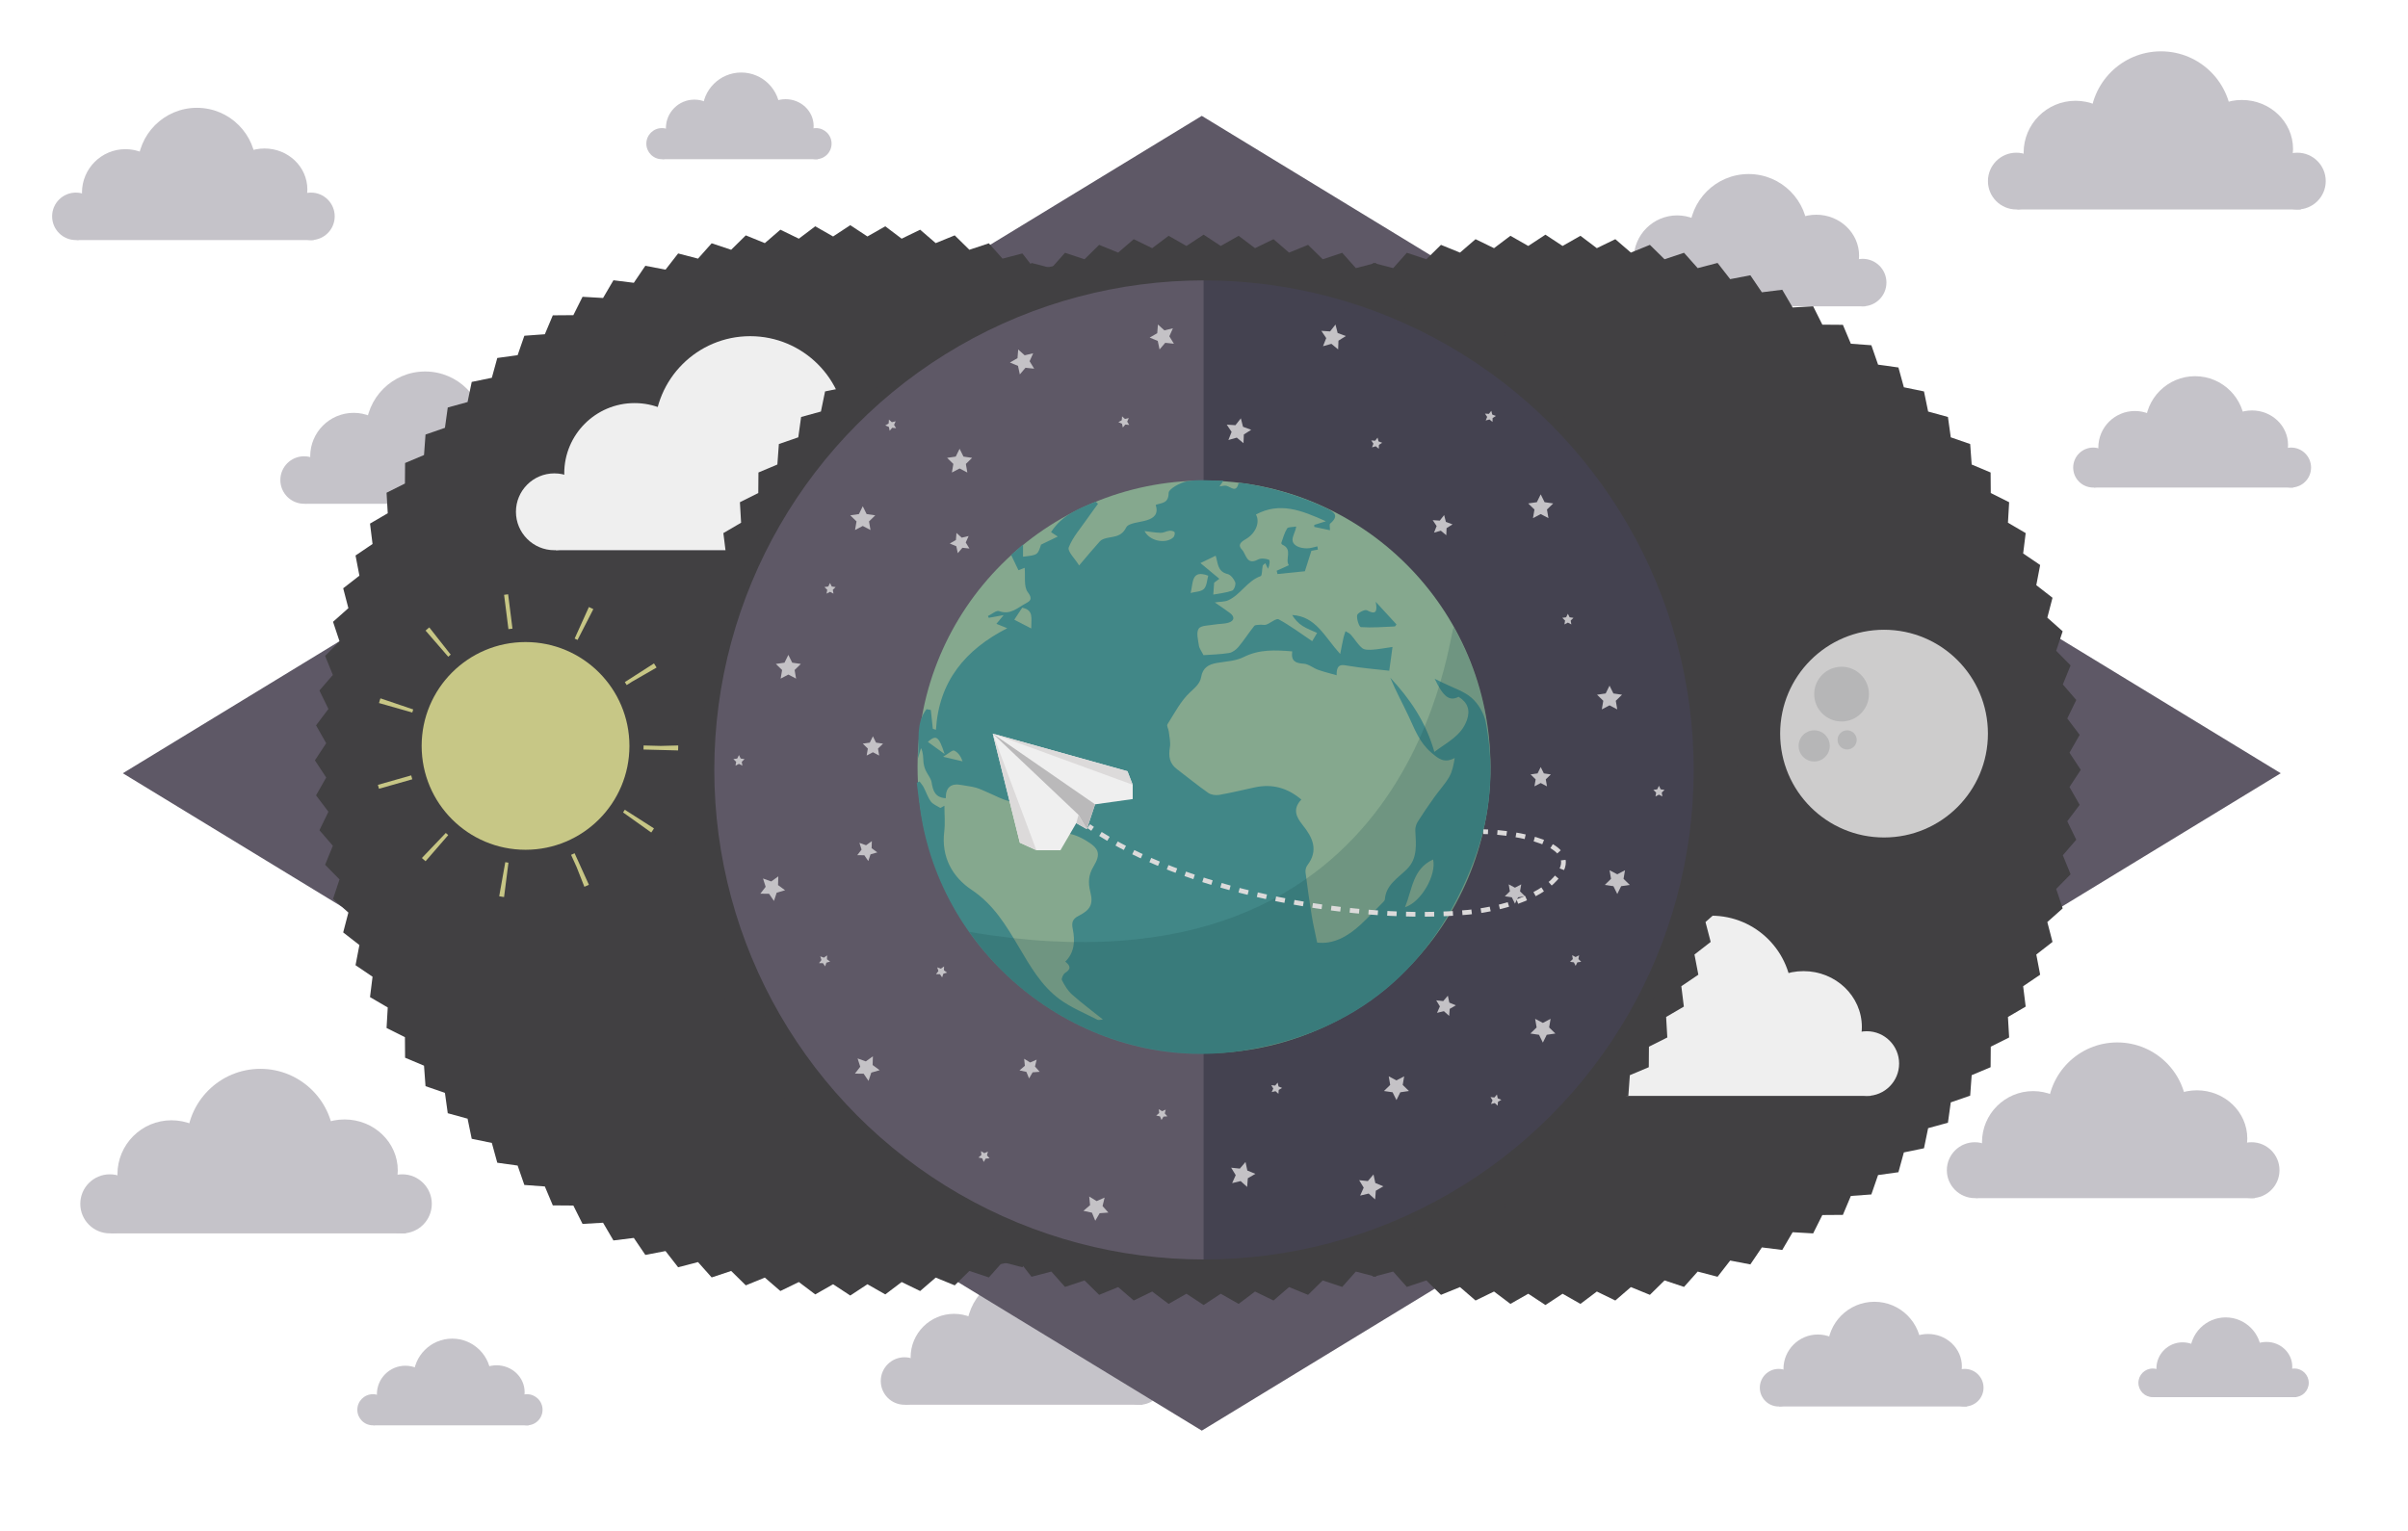 <?xml version="1.0" encoding="utf-8"?>
<!-- Generator: Adobe Illustrator 16.0.0, SVG Export Plug-In . SVG Version: 6.00 Build 0)  -->
<!DOCTYPE svg PUBLIC "-//W3C//DTD SVG 1.1//EN" "http://www.w3.org/Graphics/SVG/1.1/DTD/svg11.dtd">
<svg version="1.1" id="Layer_1" xmlns="http://www.w3.org/2000/svg" xmlns:xlink="http://www.w3.org/1999/xlink" x="0px" y="0px"
	 width="3059.769px" height="1946.472px" viewBox="0 0 3059.769 1946.472" enable-background="new 0 0 3059.769 1946.472"
	 xml:space="preserve">
<g opacity="0.6">
	<g>
		<circle fill="#9F9BA5" cx="2131.119" cy="328.992" r="55.213"/>
		<circle fill="#9F9BA5" cx="2221.924" cy="296.384" r="75.169"/>
		<ellipse fill="#9F9BA5" cx="2307.877" cy="325.001" rx="54.416" ry="52.071"/>
		<path fill-rule="evenodd" clip-rule="evenodd" fill="#9F9BA5" d="M2371.455,383.361c0,3.306-0.617,5.986-1.378,5.986h-300.553
			c-0.761,0-1.378-2.681-1.378-5.986v-43.905c0-3.306,0.617-5.986,1.378-5.986h300.553c0.761,0,1.378,2.681,1.378,5.986V383.361z"/>
		<circle fill="#9F9BA5" cx="2366.866" cy="359.17" r="30.178"/>
		<circle fill="#9F9BA5" cx="2068.146" cy="359.17" r="30.178"/>
	</g>
</g>
<g opacity="0.6">
	<g>
		<circle fill="#9F9BA5" cx="1212.308" cy="1725.195" r="55.213"/>
		<circle fill="#9F9BA5" cx="1303.112" cy="1692.586" r="75.169"/>
		<ellipse fill="#9F9BA5" cx="1389.065" cy="1721.204" rx="54.416" ry="52.071"/>
		<path fill-rule="evenodd" clip-rule="evenodd" fill="#9F9BA5" d="M1452.644,1779.564c0,3.306-0.617,5.986-1.378,5.986h-300.553
			c-0.761,0-1.378-2.681-1.378-5.986v-43.905c0-3.306,0.617-5.986,1.378-5.986h300.553c0.761,0,1.378,2.681,1.378,5.986V1779.564z"
			/>
		<circle fill="#9F9BA5" cx="1448.054" cy="1755.373" r="30.178"/>
		<circle fill="#9F9BA5" cx="1149.335" cy="1755.373" r="30.178"/>
	</g>
</g>
<g opacity="0.6">
	<g>
		<circle fill="#9F9BA5" cx="449.383" cy="579.963" r="55.213"/>
		<circle fill="#9F9BA5" cx="540.187" cy="547.355" r="75.169"/>
		<ellipse fill="#9F9BA5" cx="626.14" cy="575.973" rx="54.416" ry="52.07"/>
		<path fill-rule="evenodd" clip-rule="evenodd" fill="#9F9BA5" d="M689.719,634.332c0,3.307-0.617,5.988-1.378,5.988H387.788
			c-0.761,0-1.378-2.682-1.378-5.988v-43.904c0-3.306,0.617-5.987,1.378-5.987H688.34c0.761,0,1.378,2.681,1.378,5.987V634.332z"/>
		<circle fill="#9F9BA5" cx="685.129" cy="610.141" r="30.178"/>
		<circle fill="#9F9BA5" cx="386.409" cy="610.141" r="30.178"/>
	</g>
</g>
<polygon fill="#5E5866" points="2898.071,982.854 1527.072,1818.438 156.075,982.854 1527.072,147.271 "/>
<g>
	<polygon fill="#414042" points="2643.985,978.532 2629.635,1000.338 2642.553,1023.022 2626.823,1043.856 2638.24,1067.333 
		2621.185,1087.096 2631.04,1111.268 2612.724,1129.87 2620.967,1154.637 2601.465,1171.991 2608.058,1197.249 2587.454,1213.28 
		2592.367,1238.917 2570.752,1253.557 2573.968,1279.461 2551.438,1292.647 2552.948,1318.709 2529.603,1330.389 2529.403,1356.495 
		2505.344,1366.625 2503.441,1392.661 2478.773,1401.2 2475.18,1427.057 2450.009,1433.975 2444.742,1459.542 2419.175,1464.809 
		2412.256,1489.979 2386.399,1493.575 2377.858,1518.241 2351.823,1520.143 2341.693,1544.202 2315.589,1544.399 2303.909,1567.745 
		2277.848,1566.235 2264.662,1588.764 2238.757,1585.547 2224.119,1607.163 2198.481,1602.249 2182.451,1622.852 2157.193,1616.26 
		2139.842,1635.762 2115.072,1627.518 2096.473,1645.834 2072.301,1635.979 2052.537,1653.036 2029.061,1641.618 2008.229,1657.348 
		1985.543,1644.43 1963.736,1658.78 1941.93,1644.43 1919.244,1657.348 1898.41,1641.618 1874.934,1653.036 1855.172,1635.979 
		1830.998,1645.834 1812.398,1627.518 1787.629,1635.762 1770.275,1616.26 1745.018,1622.852 1728.986,1602.249 1703.349,1607.161 
		1688.71,1585.547 1662.805,1588.762 1649.618,1566.233 1623.558,1567.743 1611.877,1544.397 1585.773,1544.198 1575.642,1520.139 
		1549.606,1518.237 1541.065,1493.569 1515.209,1489.975 1508.292,1464.803 1482.724,1459.538 1477.457,1433.969 1452.286,1427.051 
		1448.692,1401.194 1424.025,1392.655 1422.123,1366.62 1398.064,1356.489 1397.865,1330.385 1374.52,1318.704 1376.029,1292.643 
		1353.5,1279.458 1356.717,1253.551 1335.102,1238.915 1340.016,1213.276 1319.413,1197.247 1326.005,1171.989 1306.504,1154.637 
		1314.747,1129.868 1296.431,1111.268 1306.286,1087.094 1289.23,1067.333 1300.647,1043.856 1284.918,1023.024 1297.836,1000.338 
		1283.486,978.532 1297.836,956.724 1284.918,934.039 1300.647,913.205 1289.23,889.729 1306.286,869.966 1296.431,845.792 
		1314.747,827.192 1306.504,802.423 1326.006,785.071 1319.413,759.812 1340.017,743.782 1335.104,718.143 1356.719,703.505 
		1353.503,677.599 1376.032,664.413 1374.523,638.352 1397.869,626.671 1398.068,600.567 1422.127,590.437 1424.03,564.401 
		1448.697,555.86 1452.291,530.004 1477.462,523.086 1482.729,497.519 1508.297,492.251 1515.215,467.081 1541.071,463.487 
		1549.613,438.82 1575.647,436.917 1585.778,412.859 1611.882,412.66 1623.562,389.315 1649.623,390.824 1662.809,368.295 
		1688.715,371.512 1703.353,349.897 1728.99,354.811 1745.02,334.208 1770.277,340.8 1787.631,321.298 1812.398,329.542 
		1830.998,311.226 1855.172,321.081 1874.934,304.025 1898.41,315.442 1919.243,299.713 1941.928,312.631 1963.736,298.281 
		1985.543,312.631 2008.228,299.713 2029.062,315.442 2052.538,304.025 2072.301,321.081 2096.474,311.226 2115.074,329.542 
		2139.843,321.299 2157.195,340.801 2182.455,334.208 2198.484,354.812 2224.123,349.899 2238.762,371.514 2264.667,368.298 
		2277.854,390.827 2303.914,389.318 2315.595,412.664 2341.699,412.863 2351.829,436.922 2377.864,438.825 2386.405,463.492 
		2412.263,467.086 2419.18,492.257 2444.747,497.524 2450.015,523.092 2475.186,530.01 2478.778,555.866 2503.446,564.408 
		2505.349,590.442 2529.407,600.573 2529.605,626.677 2552.95,638.357 2551.441,664.418 2573.971,677.604 2570.755,703.509 
		2592.368,718.147 2587.455,743.785 2608.058,759.814 2601.466,785.073 2620.968,802.425 2612.724,827.194 2631.04,845.793 
		2621.185,869.966 2638.24,889.729 2626.823,913.205 2642.553,934.038 2629.635,956.723 	"/>
</g>
<g>
	<g>
		<circle fill="#EFEFEF" cx="2050.806" cy="1310.766" r="75.232"/>
		<circle fill="#EFEFEF" cx="2174.534" cy="1266.335" r="102.424"/>
		<ellipse fill="#EFEFEF" cx="2291.652" cy="1305.328" rx="74.146" ry="70.951"/>
		<path fill-rule="evenodd" clip-rule="evenodd" fill="#EFEFEF" d="M2378.283,1384.848c0,4.506-0.842,8.158-1.878,8.158h-409.528
			c-1.037,0-1.878-3.652-1.878-8.158v-59.822c0-4.505,0.841-8.158,1.878-8.158h409.528c1.036,0,1.878,3.653,1.878,8.158V1384.848z"
			/>
		<circle fill="#EFEFEF" cx="2372.029" cy="1351.886" r="41.12"/>
		<circle fill="#EFEFEF" cx="1964.999" cy="1351.886" r="41.12"/>
	</g>
</g>
<g>
	<polygon fill="#414042" points="1760.652,966.468 1746.301,988.275 1759.219,1010.959 1743.49,1031.793 1754.906,1055.269 
		1737.852,1075.033 1747.707,1099.206 1729.391,1117.806 1737.633,1142.575 1718.131,1159.928 1724.725,1185.186 1704.12,1201.216 
		1709.033,1226.854 1687.418,1241.494 1690.635,1267.399 1668.105,1280.584 1669.614,1306.646 1646.269,1318.327 1646.069,1344.431 
		1622.01,1354.562 1620.108,1380.597 1595.44,1389.137 1591.846,1414.994 1566.675,1421.912 1561.409,1447.479 1535.841,1452.746 
		1528.922,1477.917 1503.066,1481.511 1494.525,1506.178 1468.49,1508.08 1458.36,1532.138 1432.256,1532.336 1420.575,1555.682 
		1394.514,1554.172 1381.329,1576.702 1355.424,1573.485 1340.785,1595.1 1315.148,1590.186 1299.118,1610.79 1273.86,1604.197 
		1256.508,1623.699 1231.739,1615.456 1213.139,1633.772 1188.967,1623.917 1169.204,1640.972 1145.728,1629.555 1124.895,1645.285 
		1102.209,1632.367 1080.402,1646.716 1058.596,1632.367 1035.911,1645.285 1015.077,1629.555 991.601,1640.972 971.838,1623.917 
		947.665,1633.772 929.064,1615.456 904.295,1623.699 886.942,1604.197 861.684,1610.79 845.653,1590.186 820.015,1595.098 
		805.376,1573.485 779.471,1576.7 766.285,1554.17 740.224,1555.679 728.543,1532.333 702.439,1532.134 692.308,1508.077 
		666.272,1506.174 657.732,1481.506 631.876,1477.913 624.958,1452.741 599.391,1447.474 594.124,1421.907 568.952,1414.988 
		565.359,1389.131 540.691,1380.591 538.789,1354.556 514.731,1344.426 514.532,1318.322 491.187,1306.641 492.696,1280.581 
		470.167,1267.394 473.383,1241.489 451.769,1226.851 456.683,1201.213 436.079,1185.183 442.672,1159.926 423.17,1142.574 
		431.414,1117.804 413.097,1099.205 422.952,1075.032 405.897,1055.269 417.314,1031.793 401.584,1010.96 414.503,988.275 
		400.152,966.468 414.502,944.661 401.584,921.976 417.314,901.142 405.897,877.666 422.952,857.903 413.097,833.729 
		431.414,815.129 423.17,790.36 442.672,773.008 436.08,747.749 456.684,731.719 451.771,706.08 473.385,691.442 470.169,665.536 
		492.699,652.35 491.19,626.289 514.535,614.608 514.735,588.504 538.793,578.374 540.696,552.338 565.364,543.797 568.957,517.941 
		594.128,511.023 599.396,485.456 624.963,480.188 631.881,455.018 657.738,451.424 666.279,426.757 692.314,424.854 
		702.445,400.796 728.548,400.597 740.229,377.252 766.29,378.761 779.476,356.232 805.381,359.449 820.019,337.834 
		845.657,342.748 861.686,322.145 886.944,328.737 904.297,309.235 929.065,317.479 947.665,299.163 971.838,309.018 991.6,291.962 
		1015.076,303.379 1035.91,287.65 1058.595,300.568 1080.402,286.218 1102.209,300.568 1124.894,287.65 1145.728,303.379 
		1169.205,291.962 1188.967,309.018 1213.14,299.163 1231.74,317.479 1256.509,309.236 1273.862,328.738 1299.121,322.146 
		1315.151,342.749 1340.79,337.836 1355.428,359.451 1381.334,356.235 1394.52,378.764 1420.581,377.255 1432.262,400.601 
		1458.366,400.8 1468.496,424.859 1494.531,426.762 1503.072,451.429 1528.929,455.023 1535.846,480.194 1561.414,485.461 
		1566.681,511.029 1591.852,517.947 1595.445,543.803 1620.112,552.345 1622.015,578.379 1646.073,588.51 1646.272,614.614 
		1669.617,626.294 1668.108,652.355 1690.637,665.541 1687.421,691.446 1709.035,706.084 1704.121,731.722 1724.725,747.751 
		1718.132,773.01 1737.635,790.362 1729.391,815.131 1747.707,833.73 1737.852,857.903 1754.906,877.666 1743.49,901.142 
		1759.219,921.975 1746.301,944.66 	"/>
</g>
<g>
	<g>
		<circle fill="#EFEFEF" cx="806.312" cy="601.694" r="89.334"/>
		<circle fill="#EFEFEF" cx="953.233" cy="548.935" r="121.624"/>
		<ellipse fill="#EFEFEF" cx="1092.305" cy="595.237" rx="88.046" ry="84.25"/>
		<path fill-rule="evenodd" clip-rule="evenodd" fill="#EFEFEF" d="M1195.175,689.663c0,5.35-0.999,9.688-2.23,9.688H706.65
			c-1.231,0-2.23-4.337-2.23-9.688v-71.037c0-5.35,0.999-9.687,2.23-9.687h486.294c1.232,0,2.23,4.337,2.23,9.687V689.663z"/>
		<circle fill="#EFEFEF" cx="1187.75" cy="650.521" r="48.828"/>
		<circle fill="#EFEFEF" cx="704.42" cy="650.521" r="48.828"/>
	</g>
</g>
<g>
	<polygon fill="#414042" points="2209.644,978.532 2195.294,1000.337 2208.212,1023.023 2192.482,1043.857 2203.899,1067.333 
		2186.844,1087.096 2196.698,1111.269 2178.382,1129.869 2186.625,1154.638 2167.123,1171.991 2173.716,1197.25 2153.112,1213.28 
		2158.025,1238.919 2136.411,1253.557 2139.626,1279.462 2117.098,1292.648 2118.605,1318.709 2095.26,1330.39 2095.061,1356.495 
		2071.003,1366.625 2069.1,1392.661 2044.433,1401.202 2040.839,1427.057 2015.668,1433.976 2010.399,1459.543 1984.833,1464.81 
		1977.914,1489.981 1952.059,1493.575 1943.518,1518.242 1917.482,1520.144 1907.353,1544.202 1881.248,1544.401 1869.568,1567.746 
		1843.508,1566.236 1830.321,1588.765 1804.416,1585.549 1789.777,1607.164 1764.141,1602.25 1748.111,1622.853 1722.853,1616.26 
		1705.501,1635.762 1680.731,1627.519 1662.131,1645.834 1637.959,1635.979 1618.197,1653.036 1594.72,1641.619 1573.888,1657.347 
		1551.202,1644.43 1529.395,1658.78 1507.588,1644.43 1484.903,1657.347 1464.069,1641.619 1440.593,1653.036 1420.83,1635.979 
		1396.656,1645.834 1378.056,1627.518 1353.287,1635.761 1335.934,1616.259 1310.675,1622.852 1294.646,1602.249 1269.007,1607.163 
		1254.369,1585.547 1228.463,1588.762 1215.277,1566.233 1189.216,1567.742 1177.535,1544.396 1151.431,1544.197 1141.3,1520.139 
		1115.265,1518.237 1106.724,1493.569 1080.868,1489.974 1073.95,1464.803 1048.382,1459.537 1043.116,1433.969 1017.944,1427.051 
		1014.352,1401.196 989.684,1392.654 987.782,1366.619 963.723,1356.489 963.524,1330.384 940.179,1318.704 941.689,1292.643 
		919.159,1279.458 922.375,1253.552 900.761,1238.915 905.675,1213.277 885.071,1197.247 891.664,1171.989 872.163,1154.637 
		880.406,1129.868 862.09,1111.268 871.944,1087.096 854.889,1067.333 866.306,1043.857 850.577,1023.024 863.495,1000.338 
		849.145,978.532 863.495,956.724 850.577,934.04 866.306,913.206 854.889,889.729 871.944,869.966 862.089,845.793 
		880.406,827.193 872.163,802.424 891.665,785.071 885.072,759.812 905.676,743.782 900.763,718.144 922.377,703.505 919.162,677.6 
		941.691,664.414 940.182,638.353 963.528,626.672 963.727,600.568 987.786,590.437 989.688,564.402 1014.356,555.861 
		1017.95,530.004 1043.121,523.087 1048.388,497.519 1073.956,492.252 1080.874,467.081 1106.73,463.488 1115.271,438.82 
		1141.306,436.918 1151.437,412.86 1177.541,412.661 1189.221,389.316 1215.282,390.825 1228.468,368.296 1254.373,371.512 
		1269.011,349.897 1294.648,354.811 1310.678,334.208 1335.936,340.8 1353.289,321.299 1378.058,329.542 1396.657,311.227 
		1420.83,321.081 1440.592,304.026 1464.068,315.443 1484.902,299.713 1507.587,312.631 1529.395,298.281 1551.202,312.631 
		1573.886,299.713 1594.72,315.443 1618.197,304.025 1637.959,321.081 1662.133,311.227 1680.733,329.542 1705.502,321.299 
		1722.855,340.801 1748.114,334.209 1764.144,354.812 1789.782,349.899 1804.42,371.514 1830.326,368.298 1843.512,390.828 
		1869.573,389.319 1881.254,412.664 1907.358,412.864 1917.489,436.922 1943.524,438.825 1952.065,463.493 1977.921,467.086 
		1984.839,492.257 2010.407,497.525 2015.673,523.092 2040.845,530.01 2044.438,555.867 2069.105,564.408 2071.007,590.443 
		2095.065,600.574 2095.264,626.677 2118.609,638.358 2117.1,664.419 2139.629,677.604 2136.413,703.51 2158.026,718.148 
		2153.113,743.786 2173.717,759.815 2167.124,785.074 2186.626,802.426 2178.383,827.194 2196.699,845.794 2186.843,869.967 
		2203.898,889.729 2192.482,913.206 2208.211,934.039 2195.294,956.724 	"/>
</g>
<circle fill="#5E5866" cx="1529.394" cy="978.638" r="631.25"/>
<path fill="#393947" d="M1529.394,347.282c348.629,0,631.25,282.62,631.25,631.25c0,348.629-282.62,631.249-631.25,631.249"/>
<polygon fill="#EFEFEF" points="1219.343,570.407 1224.253,580.357 1235.234,581.953 1227.289,589.698 1229.165,600.635 
	1219.343,595.471 1209.521,600.635 1211.397,589.698 1203.451,581.953 1214.432,580.357 "/>
<polygon fill="#EFEFEF" points="1001.742,832.358 1006.652,842.308 1017.633,843.904 1009.688,851.649 1011.563,862.586 
	1001.742,857.422 991.92,862.586 993.796,851.649 985.85,843.904 996.831,842.308 "/>
<polygon fill="#EFEFEF" points="1054.678,741.029 1056.877,745.485 1061.795,746.2 1058.237,749.668 1059.077,754.566 
	1054.678,752.254 1050.28,754.566 1051.12,749.668 1047.561,746.2 1052.479,745.485 "/>
<polygon fill="#EFEFEF" points="938.968,959.698 941.167,964.155 946.085,964.869 942.526,968.338 943.366,973.236 938.968,970.923 
	934.569,973.236 935.409,968.338 931.851,964.869 936.769,964.155 "/>
<polygon fill="#EFEFEF" points="1109.182,935.855 1113.165,943.925 1122.071,945.219 1115.626,951.501 1117.148,960.371 
	1109.182,956.183 1101.217,960.371 1102.738,951.501 1096.294,945.219 1105.2,943.925 "/>
<polygon fill="#EFEFEF" points="1957.737,628.358 1952.826,638.308 1941.845,639.904 1949.791,647.649 1947.915,658.586 
	1957.737,653.422 1967.559,658.586 1965.683,647.649 1973.628,639.904 1962.647,638.308 "/>
<polygon fill="#EFEFEF" points="2045.186,871.476 2040.275,881.426 2029.294,883.022 2037.24,890.767 2035.363,901.705 
	2045.186,896.541 2055.008,901.705 2053.131,890.767 2061.077,883.022 2050.096,881.426 "/>
<polygon fill="#EFEFEF" points="1992.249,780.147 1990.05,784.604 1985.132,785.318 1988.69,788.787 1987.851,793.685 
	1992.249,791.372 1996.647,793.685 1995.808,788.787 1999.366,785.318 1994.448,784.604 "/>
<polygon fill="#EFEFEF" points="2107.959,998.815 2105.76,1003.272 2100.842,1003.987 2104.4,1007.456 2103.561,1012.354 
	2107.959,1010.042 2112.357,1012.354 2111.518,1007.456 2115.076,1003.987 2110.158,1003.272 "/>
<polygon fill="#EFEFEF" points="1957.736,974.974 1953.753,983.042 1944.848,984.336 1951.292,990.618 1949.771,999.489 
	1957.736,995.299 1965.702,999.489 1964.181,990.618 1970.624,984.336 1961.719,983.042 "/>
<polygon fill="#EFEFEF" points="1490.372,417.307 1485.86,427.444 1491.653,436.908 1480.617,435.75 1473.406,444.184 
	1471.098,433.33 1460.849,429.079 1470.458,423.53 1471.334,412.468 1479.582,419.892 "/>
<polygon fill="#EFEFEF" points="1312.816,449.023 1308.304,459.161 1314.097,468.625 1303.062,467.466 1295.85,475.9 
	1293.542,465.046 1283.292,460.795 1292.902,455.246 1293.779,444.184 1302.026,451.608 "/>
<polygon fill="#EFEFEF" points="1434.306,531.375 1432.284,535.916 1434.879,540.154 1429.937,539.635 1426.707,543.412 
	1425.674,538.551 1421.083,536.647 1425.387,534.162 1425.779,529.208 1429.473,532.533 "/>
<polygon fill="#EFEFEF" points="1138.083,535.49 1136.061,540.031 1138.655,544.27 1133.713,543.75 1130.484,547.527 
	1129.45,542.667 1124.86,540.763 1129.163,538.277 1129.556,533.324 1133.25,536.648 "/>
<polygon fill="#EFEFEF" points="1230.796,681.317 1227.137,689.538 1231.834,697.215 1222.885,696.274 1217.036,703.115 
	1215.165,694.312 1206.852,690.864 1214.646,686.363 1215.356,677.393 1222.045,683.413 "/>
<polygon fill="#EFEFEF" points="1558.783,539.738 1564.958,548.958 1560.863,559.271 1571.54,556.248 1580.082,563.33 
	1580.506,552.242 1589.881,546.305 1579.467,542.475 1576.718,531.725 1569.857,540.446 "/>
<polygon fill="#EFEFEF" points="1679.021,420.538 1685.196,429.757 1681.102,440.069 1691.777,437.047 1700.321,444.129 
	1700.745,433.041 1710.12,427.104 1699.705,423.274 1696.956,412.523 1690.096,421.245 "/>
<polygon fill="#EFEFEF" points="1742.424,559.842 1745.188,563.971 1743.354,568.589 1748.136,567.236 1751.962,570.407 
	1752.152,565.441 1756.35,562.783 1751.687,561.067 1750.455,556.253 1747.383,560.159 "/>
<polygon fill="#EFEFEF" points="1886.915,525.745 1889.681,529.874 1887.847,534.493 1892.628,533.139 1896.454,536.31 
	1896.644,531.345 1900.842,528.686 1896.179,526.971 1894.947,522.156 1891.875,526.062 "/>
<polygon fill="#EFEFEF" points="1820.486,661.171 1825.493,668.648 1822.173,677.013 1830.831,674.561 1837.76,680.305 
	1838.104,671.312 1845.707,666.498 1837.261,663.391 1835.031,654.672 1829.467,661.745 "/>
<polygon fill="#EFEFEF" points="1096.294,643.472 1101.205,653.422 1112.186,655.018 1104.24,662.764 1106.116,673.7 
	1096.294,668.537 1086.472,673.7 1088.348,662.764 1080.402,655.018 1091.383,653.422 "/>
<polygon fill="#EFEFEF" points="1774.429,1398.306 1769.518,1388.356 1758.536,1386.76 1766.482,1379.015 1764.606,1368.078 
	1774.429,1373.242 1784.25,1368.078 1782.374,1379.015 1790.319,1386.76 1779.339,1388.356 "/>
<polygon fill="#EFEFEF" points="2055.028,1136.355 2050.117,1126.405 2039.137,1124.809 2047.082,1117.064 2045.207,1106.126 
	2055.028,1111.291 2064.85,1106.126 2062.975,1117.064 2070.92,1124.809 2059.939,1126.405 "/>
<polygon fill="#EFEFEF" points="2002.092,1227.684 1999.893,1223.228 1994.975,1222.513 1998.533,1219.044 1997.693,1214.146 
	2002.092,1216.458 2006.49,1214.146 2005.65,1219.044 2009.209,1222.513 2004.291,1223.228 "/>
<polygon fill="#EFEFEF" points="1925.012,1148.613 1921.029,1140.543 1912.123,1139.249 1918.567,1132.967 1917.046,1124.097 
	1925.012,1128.286 1932.977,1124.097 1931.455,1132.967 1937.9,1139.249 1928.994,1140.543 "/>
<polygon fill="#EFEFEF" points="1565.671,1503.831 1570.184,1493.694 1564.391,1484.229 1575.426,1485.387 1582.637,1476.954 
	1584.946,1487.807 1595.195,1492.059 1585.585,1497.608 1584.709,1508.67 1576.461,1501.246 "/>
<polygon fill="#EFEFEF" points="1728.301,1519.689 1732.813,1509.552 1727.021,1500.088 1738.057,1501.248 1745.268,1492.812 
	1747.575,1503.667 1757.825,1507.917 1748.215,1513.467 1747.339,1524.529 1739.092,1517.105 "/>
<polygon fill="#EFEFEF" points="1615.922,1388.126 1617.944,1383.586 1615.349,1379.348 1620.292,1379.867 1623.521,1376.089 
	1624.554,1380.951 1629.145,1382.855 1624.841,1385.339 1624.449,1390.294 1620.755,1386.968 "/>
<polygon fill="#EFEFEF" points="1894.517,1403.241 1896.538,1398.701 1893.944,1394.461 1898.886,1394.981 1902.115,1391.205 
	1903.149,1396.065 1907.739,1397.969 1903.437,1400.454 1903.044,1405.408 1899.35,1402.083 "/>
<polygon fill="#EFEFEF" points="1825.975,1287.396 1829.633,1279.175 1824.936,1271.498 1833.885,1272.439 1839.734,1265.597 
	1841.605,1274.402 1849.918,1277.849 1842.125,1282.349 1841.414,1291.32 1834.725,1285.3 "/>
<polygon fill="#EFEFEF" points="1960.477,1325.241 1955.565,1315.291 1944.584,1313.695 1952.53,1305.949 1950.654,1295.013 
	1960.477,1300.176 1970.298,1295.013 1968.422,1305.949 1976.367,1313.695 1965.387,1315.291 "/>
<polygon fill="#EFEFEF" points="1103.62,1373.919 1107.109,1363.385 1117.765,1360.289 1108.826,1353.716 1109.173,1342.625 
	1100.158,1349.095 1089.718,1345.337 1093.086,1355.911 1086.287,1364.678 1097.382,1364.742 "/>
<polygon fill="#EFEFEF" points="983.434,1145.207 986.923,1134.674 997.579,1131.578 988.639,1125.003 988.988,1113.912 
	979.973,1120.382 969.531,1116.625 972.901,1127.198 966.1,1135.967 977.197,1136.031 "/>
<polygon fill="#EFEFEF" points="1048.476,1228.351 1050.039,1223.633 1054.811,1222.246 1050.807,1219.301 1050.963,1214.336 
	1046.926,1217.234 1042.25,1215.551 1043.758,1220.285 1040.713,1224.211 1045.683,1224.241 "/>
<polygon fill="#EFEFEF" points="1197.117,1242.368 1198.679,1237.649 1203.451,1236.262 1199.448,1233.318 1199.603,1228.351 
	1195.566,1231.249 1190.891,1229.566 1192.398,1234.301 1189.353,1238.228 1194.323,1238.256 "/>
<polygon fill="#EFEFEF" points="1103.318,1094.495 1106.149,1085.954 1114.791,1083.441 1107.541,1078.11 1107.822,1069.114 
	1100.511,1074.363 1092.043,1071.314 1094.775,1079.89 1089.261,1087 1098.26,1087.053 "/>
<polygon fill="#EFEFEF" points="1408.365,1541.257 1400.976,1532.98 1403.607,1522.201 1393.451,1526.667 1384.011,1520.833 
	1385.123,1531.874 1376.658,1539.049 1387.501,1541.404 1391.709,1551.671 1397.299,1542.086 "/>
<polygon fill="#EFEFEF" points="1257.437,1472.289 1254.128,1468.582 1255.307,1463.753 1250.758,1465.753 1246.531,1463.143 
	1247.028,1468.086 1243.238,1471.298 1248.093,1472.355 1249.978,1476.954 1252.481,1472.66 "/>
<polygon fill="#EFEFEF" points="1483.35,1418.951 1480.041,1415.243 1481.219,1410.415 1476.671,1412.416 1472.443,1409.803 
	1472.941,1414.749 1469.151,1417.96 1474.006,1419.015 1475.891,1423.614 1478.394,1419.32 "/>
<polygon fill="#EFEFEF" points="1321.114,1362.331 1315.123,1355.617 1317.256,1346.874 1309.02,1350.499 1301.364,1345.766 
	1302.266,1354.72 1295.4,1360.538 1304.194,1362.45 1307.606,1370.777 1312.141,1363.002 "/>
<circle opacity="0.3" fill="#5E5866" stroke="#000000" stroke-miterlimit="10" cx="1529.394" cy="978.638" r="631.25"/>
<g>
	<circle fill-rule="evenodd" clip-rule="evenodd" fill="#85A88E" cx="1529.884" cy="974.869" r="363.994"/>
	<g id="Dx6f8b_1_">
		<g>
			<path fill-rule="evenodd" clip-rule="evenodd" fill="#418787" d="M1622.247,725.457c4.843-2.215,9.683-4.43,15.42-7.053
				c-5.248-7.46,5.457-20.119-8.254-26.083c-0.659-0.29-1.481-1.686-1.289-2.228c2.23-6.249,3.917-12.886,7.377-18.391
				c1.322-2.097,6.839-1.554,11.594-2.429c-1.365,9.735-10.371,18.454,0.887,24.944c3.662,2.107,8.578,2.752,12.924,2.763
				c4.351,0.013,8.706-1.604,13.058-2.507c0.205,1.367,0.407,2.737,0.612,4.101c-3.66,0.69-7.321,1.38-8.247,1.554
				c-2.992,9.438-5.547,17.493-8.235,25.977c-11.887,1.203-23.372,2.365-34.857,3.524
				C1622.908,728.239,1622.576,726.849,1622.247,725.457z"/>
			<path fill-rule="evenodd" clip-rule="evenodd" fill="#418787" d="M1748.104,764.968c9.773,10.652,17.943,19.547,26.324,28.679
				c-0.58,0.73-1.35,2.582-2.203,2.624c-14.32,0.664-28.689,1.787-42.928,0.864c-2.174-0.136-5.639-10.259-4.832-15.161
				c0.477-2.892,9.822-7.668,12.332-6.314C1747.871,781.642,1750.535,778.149,1748.104,764.968z"/>
			<path fill-rule="evenodd" clip-rule="evenodd" fill="#418787" d="M1299.916,707.594c18.651-2.134,18.651-2.134,22.906-15.341
				c7.964-3.838,13.708-6.606,21.269-10.247c-4.928-3.234-7.14-4.688-8.56-5.618c13.827-21.668,35.284-30.17,56.721-38.704
				c0.987,0.901,1.974,1.801,2.958,2.702c-4.616,6.354-9.36,12.62-13.821,19.081c-8.229,11.924-18.28,23.19-23.389,36.352
				c-1.895,4.886,7.972,14.335,13.219,22.917c10.496-12.316,18.22-21.726,26.398-30.724c1.89-2.08,5.199-3.266,8.076-3.977
				c9.493-2.355,19.102-1.26,25.279-13.547c2.997-5.972,17.129-6.401,26.256-9.225c9.44-2.922,14.927-8.161,11.282-19.521
				c7.23-2.729,16.371-1.523,16.424-15.096c0.023-5.236,14.792-13.354,23.764-14.936c14.308-2.52,29.385-0.674,45.872-0.674
				c-2.036,2.938-3.132,4.513-5.023,7.241c3.572-0.363,6.543-1.459,9.002-0.758c5.78,1.648,12.312,9.229,15.202-3.266
				c0.127-0.548,5.018-0.333,7.599,0.081c36.019,5.763,70.743,15.744,103.747,31.527c9.999,4.783,17.267,9.382,5.035,19.729
				c-1.143,0.969-0.153,4.462-0.153,8.376c-7.332-1.549-13.633-2.879-19.938-4.209c-0.022-0.851-0.045-1.701-0.067-2.55
				c3.604-1.138,7.205-2.27,14.765-4.651c-31.261-14.118-58.688-24.754-88.877-8.582c5.412,9.44,0.179,23.878-13.259,31.535
				c-6.596,3.756-9.89,7.544-4.538,13.065c5.429,5.6,5.694,20.459,20.361,12.659c3.728-1.98,9.827-1.33,13.997,0.282
				c1.561,0.604,0.732,7.396-1.236,11.461c-1.046-2.186-2.09-4.373-3.41-7.133c-1.615,1.536-3.089,2.265-3.313,3.272
				c-1.018,4.538-0.506,12.458-2.655,13.223c-17.106,6.087-25.419,23.564-41.26,30.702c-4.425,1.996-9.902,1.659-16.964,2.697
				c7.687,5.344,13.784,9.261,19.519,13.654c6.1,4.671,5.215,9.654-1.654,11.919c-5.785,1.91-12.307,1.465-18.407,2.566
				c-6.972,1.256-17.027,0.927-19.918,5.212c-3.316,4.915-0.764,14.219,0.269,21.468c0.529,3.713,3.303,7.111,5.834,12.203
				c10.323-0.769,21.523-0.953,32.457-2.74c4.352-0.71,9.024-4.217,11.982-7.756c7.102-8.503,13.076-17.938,20.007-26.599
				c1.225-1.527,4.854-1.319,7.41-1.551c2.639-0.24,5.593,0.697,7.928-0.172c5.5-2.044,12.654-8.418,15.709-6.754
				c14.646,7.998,28.155,18.081,42.635,27.806c0.87-1.462,3.16-5.321,6.233-10.489c-5.901-2.766-12.639-5.168-18.534-8.9
				c-5.32-3.369-9.724-8.195-13.209-13.878c30.189,1.675,40.935,27.347,61.074,49.546c1.924-9.524,3-15.325,4.297-21.078
				c0.604-2.667,1.646-5.238,2.49-7.854c2.281,1.454,5.035,2.495,6.756,4.446c4.936,5.579,8.789,12.328,14.402,17.013
				c2.939,2.455,8.736,2.305,13.152,2.002c7.922-0.545,15.775-2.089,25.4-3.463c-1.527,11.115-2.609,18.992-4.152,30.204
				c-17.195-1.965-34.119-3.274-50.805-6.061c-8.818-1.47-16.385-3.932-16.062,11.809c-8.778-2.526-16.301-4.296-23.532-6.894
				c-6.278-2.255-12.098-7.407-18.331-7.784c-10.258-0.619-16.316-3.221-14.583-15.659c-21.646-1.749-41.767-2.805-61.741,7.249
				c-10.014,5.042-22.448,5.49-33.884,7.437c-10.642,1.81-18.017,6.018-20.069,17.882c-1.433,8.286-7.47,13.296-13.99,19.332
				c-11.995,11.107-19.881,26.745-28.895,40.867c-1.18,1.847,1.367,5.861,1.707,8.924c0.748,6.751,2.547,13.765,1.448,20.256
				c-1.881,11.148-0.679,20.385,8.782,27.584c13.326,10.14,26.298,20.777,40.001,30.376c3.55,2.49,9.487,3.268,13.923,2.494
				c15.212-2.645,30.233-6.375,45.349-9.6c21.859-4.662,41.08,0.445,58.985,15.521c-11.474,12.16-6.564,22.172,1.791,32.547
				c12.515,15.541,20.388,32.016,5.826,51.018c-1.748,2.279-2.685,6.072-2.317,8.951c2.365,18.518,4.983,37.016,7.96,55.449
				c1.755,10.842,4.321,21.551,6.824,33.814c20.139,2.547,38.847-7.547,55.345-22.92c9.838-9.168,19.086-18.965,28.547-28.531
				c0.926-0.938,2.035-2.201,2.125-3.383c1.404-18.637,16.613-27.061,27.994-38.426c14.086-14.055,11.516-31.883,10.705-49.371
				c-0.168-3.688,1.191-7.971,3.186-11.137c6.645-10.545,13.734-20.818,20.961-30.977c6.17-8.676,13.572-16.582,18.893-25.725
				c4.004-6.889,5.576-15.195,7.047-24.101c-13.363,7.016-20.311,1.19-29.809-6.907c-14.947-12.749-20.9-29.443-28.621-45.919
				c-7.684-16.402-16.441-32.301-23.494-49.295c24.74,26.59,45.197,56.015,56.066,94.33c16.424-12.37,34.079-20.356,41.241-40.138
				c4.682-12.906,1.096-22.692-10.498-29.893c-11.175,6.06-19.251,0.582-30.354-22.914c4.9,2.399,7.779,3.788,10.645,5.221
				c12.33,6.172,26.433,10.339,36.435,19.155c8.584,7.56,15.732,19.822,17.891,31.082c11.49,59.925,6.197,119.312-15.223,176.138
				c-51.353,136.221-149.655,218.42-293.329,241.041c-192.721,30.34-378.95-108.107-409.292-300.787
				c-2.073-13.164-3.481-26.434-5.2-39.654c1.177-0.545,2.352-1.092,3.528-1.637c1.77,2.461,3.852,4.758,5.247,7.418
				c3.144,5.994,5.191,12.723,9.149,18.07c2.716,3.666,7.895,5.514,11.973,8.172c1.74-0.93,3.479-1.855,5.218-2.785
				c0,10.928,1.113,21.99-0.208,32.754c-3.958,32.254,10.284,57.764,34.784,74.107c28.124,18.764,43.871,45.398,60.039,72.686
				c14.458,24.414,28.659,49.373,51.835,66.391c14.456,10.609,31.591,17.609,47.709,25.875c2.052,1.049,5.224-0.084,7.199-0.174
				c-13.04-10.439-26.584-20.52-39.152-31.701c-5.444-4.844-9.497-11.639-12.844-18.225c-1.02-2.002,1.529-7.738,3.989-9.25
				c8.416-5.162,6.358-9.473,0.215-14.328c11.884-11.711,12.548-26.668,9.552-41.328c-1.807-8.846-0.134-13.061,7.573-16.98
				c14.865-7.555,18.655-14.717,14.741-30.25c-2.947-11.705-2.559-21.512,4.005-32.375c9.742-16.121,6.975-23.111-9.225-32.777
				c-10.825-6.459-21.381-10.828-35.246-9.406c-11.131,1.141-22.941-4.336-34.669-6.926c0.466-12.518-15.629-31.078-28.578-34.127
				c-8.799-2.066-16.964-6.824-25.418-10.367c-5.387-2.254-10.639-4.994-16.217-6.594c-5.887-1.686-12.114-2.152-18.151-3.361
				c-13.524-2.705-20.396,2.912-20.181,16.756c-13.599-0.873-16.299-9.439-17.996-20.125c-0.863-5.428-5.357-10.201-7.662-15.505
				c-1.471-3.38-2.44-7.154-2.74-10.824c-0.451-5.516-0.117-11.095-3.062-17.247c-1.354,4.467-2.706,8.934-4.059,13.402
				c2.517-21.325-3.298-44.734,11.058-62.87c1.821,0.337,3.642,0.674,5.462,1.011c0.849,7.971,1.698,15.937,2.546,23.907
				c1.316,0.427,2.631,0.851,3.947,1.277c3.696-61.323,36.964-101.724,90.628-129.123c-5.863-2.371-9.517-3.846-13.773-5.563
				c2.415-2.913,4.555-5.495,9.18-11.073c-8.623,1.564-13.776,2.497-18.926,3.434c-0.361-0.753-0.723-1.507-1.083-2.26
				c4.81-2.265,10.746-7.568,14.233-6.274c14.419,5.352,23.601-4.454,34.078-9.951c5.307-2.782,8.999-5.516,2.42-14.086
				c-5.435-7.083-2.957-20.24-4.012-30.998c-2.476,0.964-6.488,2.523-7.882,3.066c-3.1-6.464-5.929-12.365-9.315-19.43
				c3.8-3.334,8.685-7.62,15.097-13.246C1299.916,698.18,1299.916,702.262,1299.916,707.594z M1785.303,1153.184
				c21.215-6.916,40.123-41.771,35.697-60.699C1795.164,1104.276,1794.82,1129.641,1785.303,1153.184z M1541.668,755.759
				c7.812-1.475,16.261-2.26,24.01-5.015c2.42-0.864,4.943-7.789,3.882-10.607c-1.598-4.253-5.774-9.543-9.788-10.512
				c-13.103-3.158-12.022-14.26-15.062-23.285c-6.143,2.969-12.204,5.898-19.36,9.356c8.439,7.017,15.799,13.139,24.046,19.997
				c-3.822,2.848-6.672,4.973-6.629,4.941C1542.28,747.333,1541.998,751.197,1541.668,755.759z M1512.886,753.687
				c5.785-1.557,13.233-1.451,16.89-5.128c3.785-3.801,3.885-11.269,5.502-16.81
				C1513.371,723.422,1516.279,741.141,1512.886,753.687z M1454.284,675.01c7.328,13.834,28.092,16.226,36.703,7.91
				c1.415-1.367,2.297-5.18,1.404-6.534c-0.949-1.444-4.373-1.979-6.578-1.723c-3.717,0.437-7.344,2.684-10.973,2.597
				C1467.974,677.099,1461.133,675.824,1454.284,675.01z M1310.349,798.815c-0.086-13.181,3.419-23.337-11.469-26.388
				c-3.113,4.72-6.209,9.417-10.065,15.267C1295.305,791.045,1301.054,794.016,1310.349,798.815z M1200.261,958.389
				c-7.293-22.769-10.791-24.705-21.266-15.432C1185.418,947.618,1191.563,952.077,1200.261,958.389z M1198.388,961.895
				c11.207,2.642,17.969,4.236,24.733,5.832c-2.014-6.048-5.607-11.357-10.591-13.667
				C1210.266,953.007,1205.246,957.901,1198.388,961.895z"/>
		</g>
	</g>
	<path opacity="0.2" fill-rule="evenodd" clip-rule="evenodd" fill="#1C4F4F" d="M1231.834,1184.526
		c577.879,98.557,609.709-397.4,615.66-386.795c90.397,161.034,45.771,367.536-108.652,475.827
		C1574.249,1388.977,1347.255,1349.118,1231.834,1184.526"/>
</g>
<g>
	<polygon fill="#EFEFEF" points="1261.449,932.482 1295.871,1071.125 1316.906,1080.688 1347.503,1080.688 1367.583,1046.266 
		1380.969,1053.915 1391.487,1022.362 1439.294,1015.668 1439.294,997.5 1432.602,980.29 	"/>
	<polygon fill="#BAB9BA" points="1261.449,932.482 1370.451,1035.748 1380.969,1053.915 1391.487,1022.362 	"/>
	<polygon fill="#DCDADA" points="1261.449,932.482 1316.906,1080.688 1295.871,1071.125 	"/>
	<polygon fill="#DCDADA" points="1261.449,932.482 1432.602,980.29 1439.294,997.5 	"/>
	<polygon fill="#CDCCCC" points="1370.451,1035.748 1367.583,1046.266 1380.969,1053.915 	"/>
</g>
<g>
	<g>
		<path fill="none" stroke="#DCDADA" stroke-width="6" stroke-miterlimit="10" d="M1383.385,1050.088
			c1.625,1.146,3.269,2.283,4.933,3.412"/>
		<path fill="none" stroke="#DCDADA" stroke-width="6" stroke-miterlimit="10" stroke-dasharray="11.929,11.929" d="
			M1398.297,1060.032c120.313,75.984,328.773,112.734,467.72,99.469c33.125-3.162,81.323-14.966,105.871-38.077
			c48.729-45.874-35.38-61.104-75.15-63.812"/>
		<path fill="none" stroke="#DCDADA" stroke-width="6" stroke-miterlimit="10" d="M1890.779,1057.282
			c-2.242-0.092-4.257-0.136-5.997-0.136"/>
	</g>
</g>
<circle fill="#C7C786" cx="667.782" cy="948.112" r="132.013"/>
<circle fill="#CDCCCC" cx="2393.985" cy="932.481" r="132.013"/>
<g>
	
		<circle fill="none" stroke="#C7C685" stroke-width="44" stroke-miterlimit="10" stroke-dasharray="5.171,93.082" cx="667.782" cy="948.113" r="172.006"/>
</g>
<circle fill="#B6B6B7" cx="2340.034" cy="882.261" r="34.79"/>
<circle fill="#B6B6B7" cx="2305.244" cy="948.113" r="19.805"/>
<circle fill="#B6B6B7" cx="2347.087" cy="940.471" r="12.164"/>
<g opacity="0.6">
	<g>
		<circle fill="#9F9BA5" cx="159.378" cy="244.805" r="55.213"/>
		<circle fill="#9F9BA5" cx="250.183" cy="212.197" r="75.169"/>
		<ellipse fill="#9F9BA5" cx="336.135" cy="240.814" rx="54.416" ry="52.07"/>
		<path fill-rule="evenodd" clip-rule="evenodd" fill="#9F9BA5" d="M399.714,299.174c0,3.306-0.617,5.987-1.378,5.987H97.783
			c-0.761,0-1.378-2.681-1.378-5.987V255.27c0-3.306,0.617-5.987,1.378-5.987h300.553c0.761,0,1.378,2.681,1.378,5.987V299.174z"/>
		<circle fill="#9F9BA5" cx="395.125" cy="274.983" r="30.178"/>
		<circle fill="#9F9BA5" cx="96.405" cy="274.983" r="30.178"/>
	</g>
</g>
<g opacity="0.6">
	<g>
		<circle fill="#9F9BA5" cx="217.895" cy="1492.637" r="68.68"/>
		<path fill="#9F9BA5" d="M424.35,1452.075c0,51.642-41.863,93.506-93.503,93.506c-51.641,0-93.503-41.864-93.503-93.506
			c0-51.639,41.862-93.503,93.503-93.503C382.487,1358.572,424.35,1400.436,424.35,1452.075z"/>
		<ellipse fill="#9F9BA5" cx="437.764" cy="1487.672" rx="67.689" ry="64.771"/>
		<path fill-rule="evenodd" clip-rule="evenodd" fill="#9F9BA5" d="M516.851,1560.267c0,4.112-0.768,7.446-1.715,7.446h-373.86
			c-0.946,0-1.714-3.334-1.714-7.446v-54.614c0-4.111,0.768-7.446,1.714-7.446h373.86c0.947,0,1.715,3.335,1.715,7.446V1560.267z"/>
		<circle fill="#9F9BA5" cx="511.142" cy="1530.175" r="37.539"/>
		<circle fill="#9F9BA5" cx="139.562" cy="1530.175" r="37.539"/>
	</g>
</g>
<g opacity="0.6">
	<g>
		<circle fill="#9F9BA5" cx="515.099" cy="1772.129" r="36.191"/>
		<circle fill="#9F9BA5" cx="574.619" cy="1750.755" r="49.271"/>
		<ellipse fill="#9F9BA5" cx="630.959" cy="1769.513" rx="35.669" ry="34.132"/>
		<path fill-rule="evenodd" clip-rule="evenodd" fill="#9F9BA5" d="M672.634,1807.767c0,2.167-0.405,3.924-0.904,3.924H474.725
			c-0.499,0-0.903-1.757-0.903-3.924v-28.779c0-2.167,0.404-3.924,0.903-3.924H671.73c0.499,0,0.904,1.757,0.904,3.924V1807.767z"/>
		<circle fill="#9F9BA5" cx="669.625" cy="1791.91" r="19.781"/>
		<circle fill="#9F9BA5" cx="473.822" cy="1791.91" r="19.781"/>
	</g>
</g>
<g opacity="0.6">
	<g>
		<circle fill="#9F9BA5" cx="882.344" cy="162.813" r="36.191"/>
		<circle fill="#9F9BA5" cx="941.864" cy="141.439" r="49.271"/>
		<ellipse fill="#9F9BA5" cx="998.203" cy="160.197" rx="35.669" ry="34.132"/>
		<path fill-rule="evenodd" clip-rule="evenodd" fill="#9F9BA5" d="M1039.878,198.451c0,2.167-0.405,3.924-0.904,3.924H841.969
			c-0.499,0-0.903-1.757-0.903-3.924v-28.779c0-2.167,0.404-3.924,0.903-3.924h197.005c0.499,0,0.904,1.757,0.904,3.924V198.451z"/>
		<circle fill="#9F9BA5" cx="1036.869" cy="182.593" r="19.781"/>
		<circle fill="#9F9BA5" cx="841.066" cy="182.593" r="19.781"/>
	</g>
</g>
<g opacity="0.6">
	<g>
		<circle fill="#9F9BA5" cx="2637.353" cy="194.092" r="66.003"/>
		<circle fill="#9F9BA5" cx="2745.903" cy="155.111" r="89.859"/>
		<ellipse fill="#9F9BA5" cx="2848.653" cy="189.321" rx="65.05" ry="62.248"/>
		<path fill-rule="evenodd" clip-rule="evenodd" fill="#9F9BA5" d="M2924.656,259.086c0,3.952-0.738,7.156-1.647,7.156h-359.288
			c-0.91,0-1.647-3.205-1.647-7.156v-52.485c0-3.952,0.737-7.156,1.647-7.156h359.288c0.909,0,1.647,3.205,1.647,7.156V259.086z"/>
		<circle fill="#9F9BA5" cx="2919.169" cy="230.167" r="36.076"/>
		<circle fill="#9F9BA5" cx="2562.073" cy="230.167" r="36.075"/>
	</g>
</g>
<g opacity="0.6">
	<g>
		<circle fill="#9F9BA5" cx="2712.748" cy="568.895" r="46.479"/>
		<circle fill="#9F9BA5" cx="2789.19" cy="541.444" r="63.279"/>
		<ellipse fill="#9F9BA5" cx="2861.547" cy="565.535" rx="45.809" ry="43.835"/>
		<path fill-rule="evenodd" clip-rule="evenodd" fill="#9F9BA5" d="M2915.068,614.664c0,2.783-0.52,5.04-1.159,5.04h-253.013
			c-0.641,0-1.16-2.257-1.16-5.04v-36.96c0-2.783,0.52-5.039,1.16-5.039h253.013c0.64,0,1.159,2.256,1.159,5.039V614.664z"/>
		<circle fill="#9F9BA5" cx="2911.205" cy="594.299" r="25.405"/>
		<circle fill="#9F9BA5" cx="2659.736" cy="594.299" r="25.404"/>
	</g>
</g>
<g opacity="0.6">
	<g>
		<circle fill="#9F9BA5" cx="2583.452" cy="1451.87" r="64.993"/>
		<path fill="#9F9BA5" d="M2778.824,1413.484c0,48.87-39.615,88.487-88.483,88.487c-48.87,0-88.484-39.617-88.484-88.487
			c0-48.867,39.614-88.482,88.484-88.482C2739.209,1325.001,2778.824,1364.617,2778.824,1413.484z"/>
		<path fill="#9F9BA5" d="M2855.574,1447.17c0,33.854-28.68,61.296-64.056,61.296s-64.055-27.441-64.055-61.296
			c0-33.85,28.679-61.294,64.055-61.294S2855.574,1413.321,2855.574,1447.17z"/>
		<path fill-rule="evenodd" clip-rule="evenodd" fill="#9F9BA5" d="M2866.359,1515.87c0,3.89-0.727,7.047-1.623,7.047h-353.79
			c-0.896,0-1.622-3.157-1.622-7.047v-51.684c0-3.89,0.727-7.047,1.622-7.047h353.79c0.896,0,1.623,3.157,1.623,7.047V1515.87z"/>
		<circle fill="#9F9BA5" cx="2860.957" cy="1487.393" r="35.524"/>
		<circle fill="#9F9BA5" cx="2509.324" cy="1487.393" r="35.523"/>
	</g>
</g>
<g opacity="0.6">
	<g>
		<circle fill="#9F9BA5" cx="2309.894" cy="1739.975" r="43.71"/>
		<circle fill="#9F9BA5" cx="2381.781" cy="1714.16" r="59.509"/>
		<ellipse fill="#9F9BA5" cx="2449.828" cy="1736.815" rx="43.08" ry="41.224"/>
		<path fill-rule="evenodd" clip-rule="evenodd" fill="#9F9BA5" d="M2500.16,1783.017c0,2.616-0.488,4.739-1.091,4.739h-237.938
			c-0.602,0-1.091-2.123-1.091-4.739v-34.759c0-2.617,0.489-4.739,1.091-4.739h237.938c0.603,0,1.091,2.122,1.091,4.739V1783.017z"
			/>
		<circle fill="#9F9BA5" cx="2496.527" cy="1763.866" r="23.891"/>
		<circle fill="#9F9BA5" cx="2260.04" cy="1763.866" r="23.891"/>
	</g>
</g>
<g opacity="0.6">
	<g>
		<circle fill="#9F9BA5" cx="2773.355" cy="1739.489" r="33.284"/>
		<circle fill="#9F9BA5" cx="2828.095" cy="1719.831" r="45.314"/>
		<ellipse fill="#9F9BA5" cx="2879.911" cy="1737.082" rx="32.803" ry="31.391"/>
		<path fill-rule="evenodd" clip-rule="evenodd" fill="#9F9BA5" d="M2918.237,1772.264c0,1.992-0.372,3.608-0.83,3.608h-181.183
			c-0.459,0-0.831-1.616-0.831-3.608v-26.469c0-1.992,0.372-3.608,0.831-3.608h181.183c0.458,0,0.83,1.616,0.83,3.608V1772.264z"/>
		<circle fill="#9F9BA5" cx="2915.471" cy="1757.68" r="18.192"/>
		<circle fill="#9F9BA5" cx="2735.394" cy="1757.68" r="18.192"/>
	</g>
</g>
<circle fill="none" stroke="#414042" stroke-width="18" stroke-miterlimit="10" cx="1529.884" cy="978.638" r="631.25"/>
</svg>
